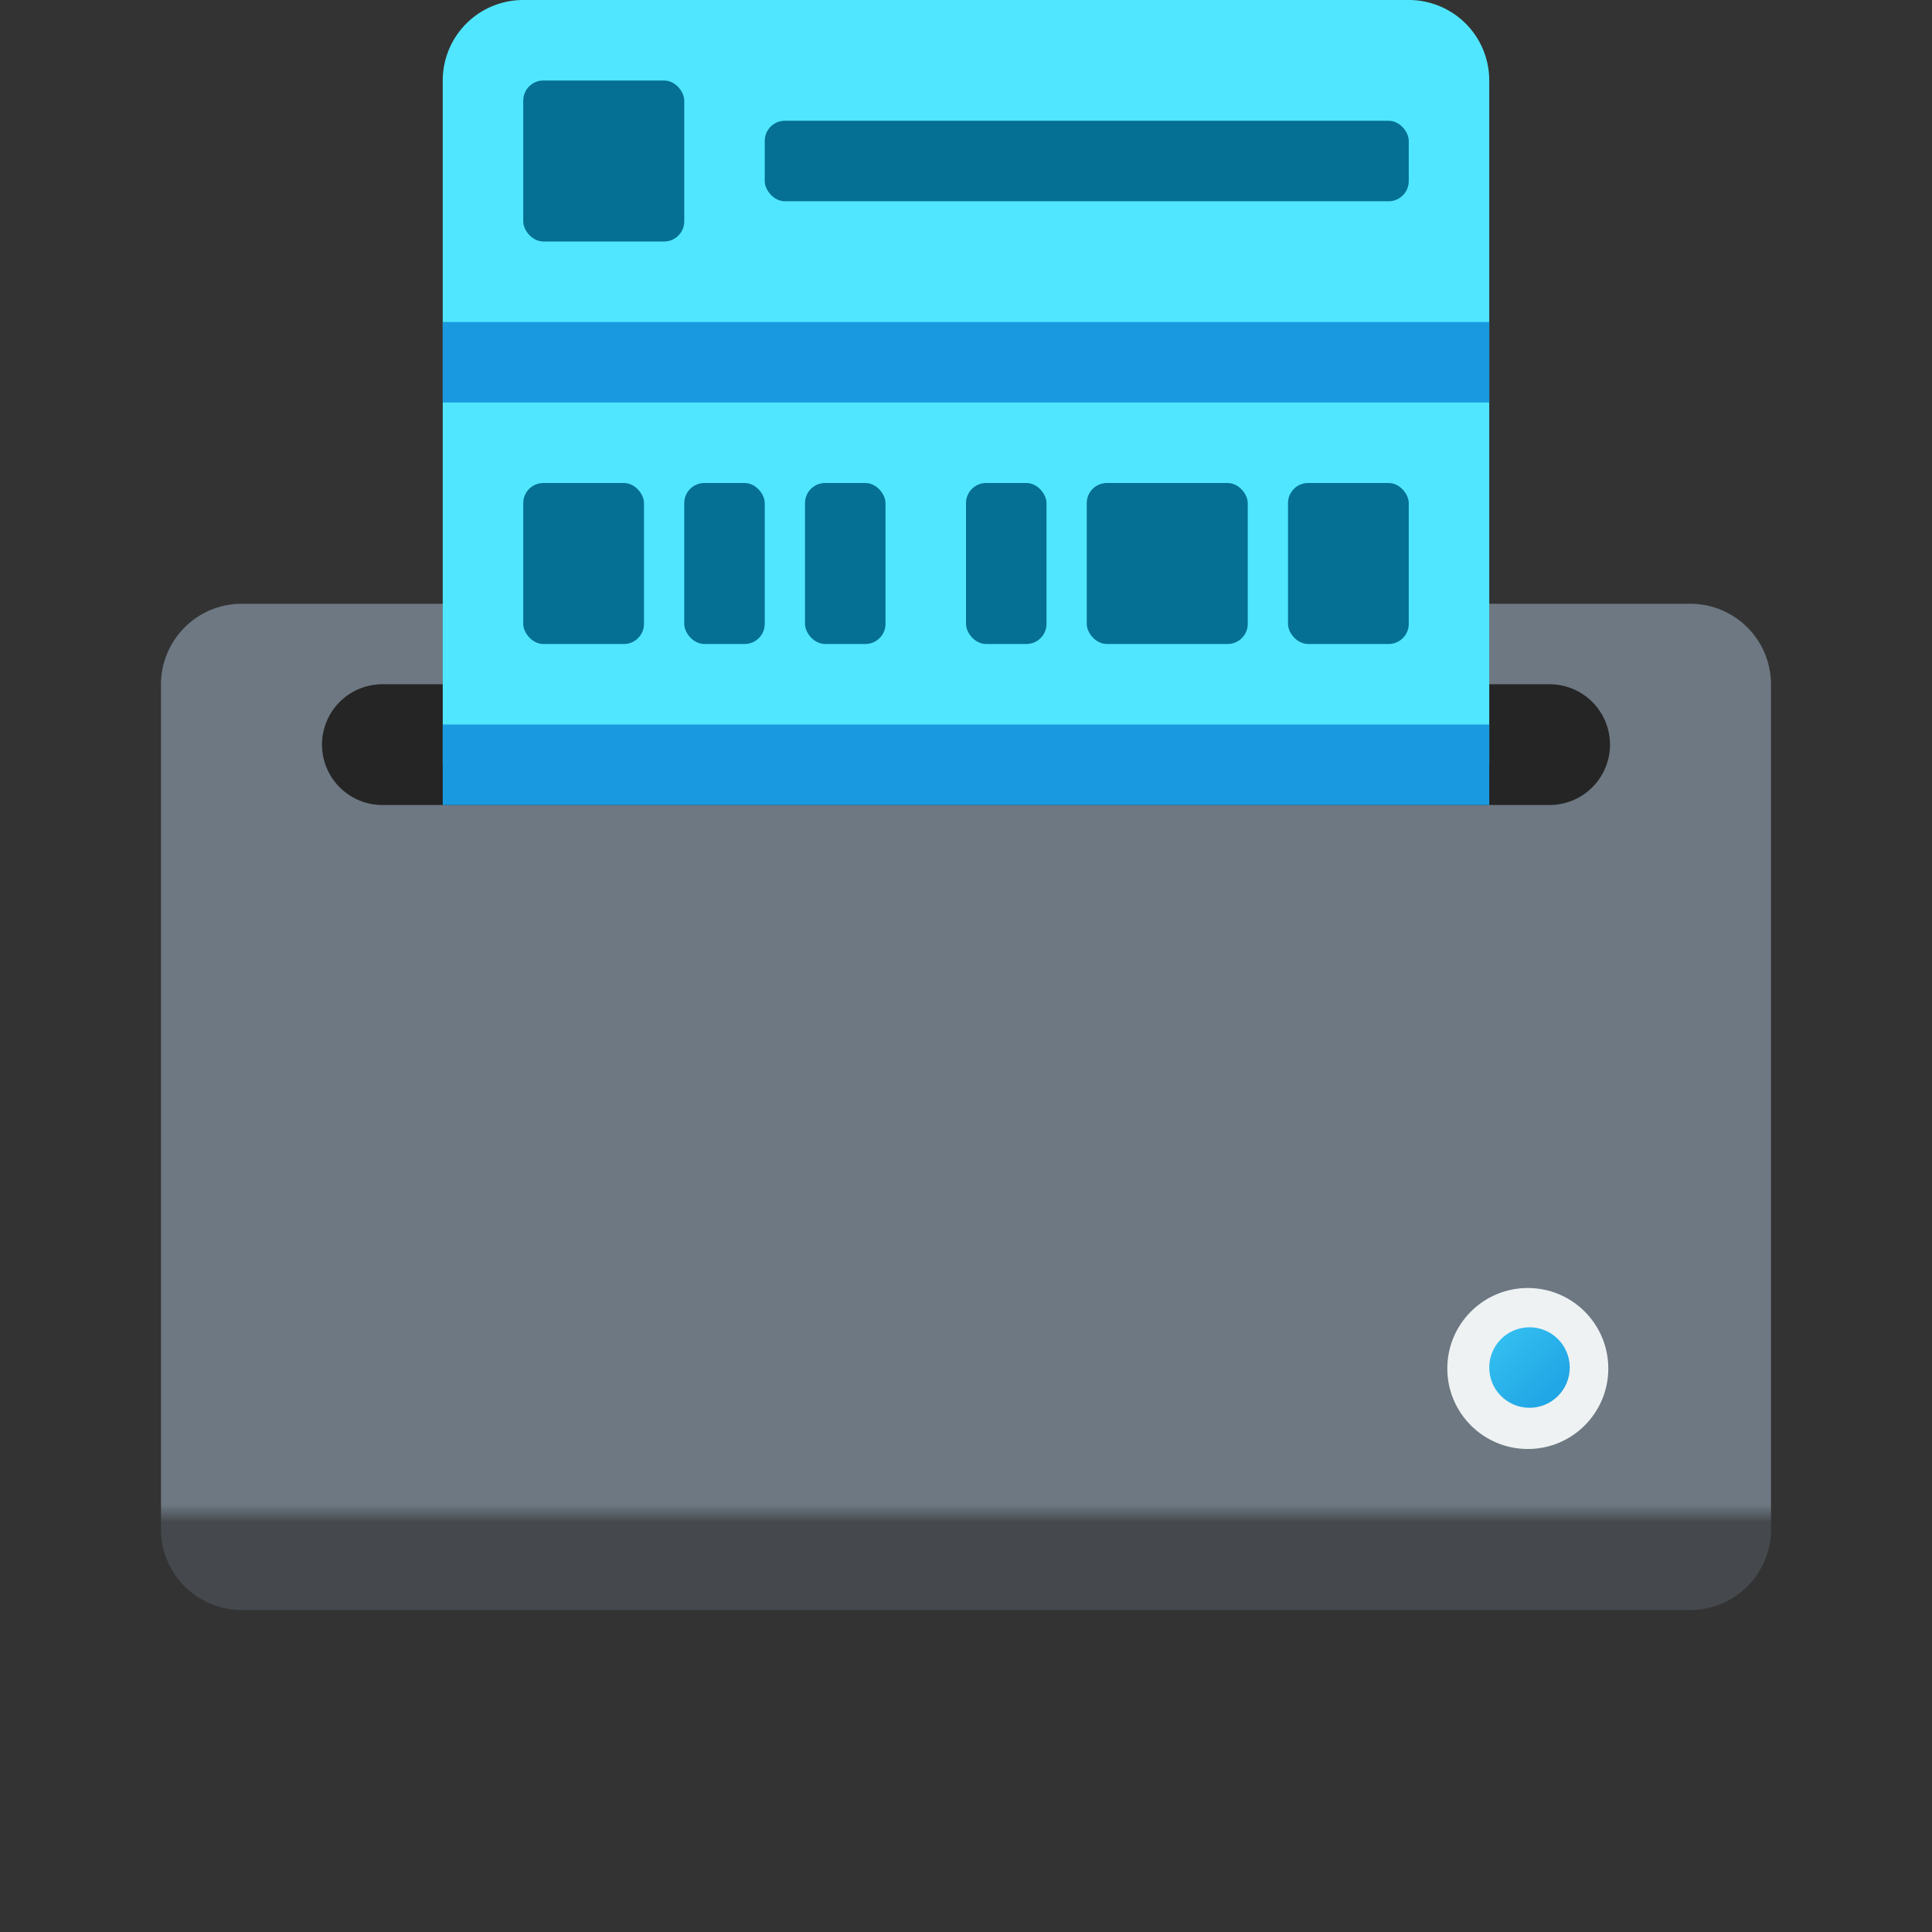 <svg xmlns="http://www.w3.org/2000/svg" data-name="Слой 1" viewBox="0 0 48 48"><rect x="0" y="0" width="48" height="48" fill="#333333" stroke="none"/><defs><linearGradient id="j~jwe0fgWyQU3Cpzvzoo2a" x1="24" x2="24" y1="441.216" y2="416.1" data-name="Безымянный градиент 58" gradientTransform="matrix(1 0 0 -1 0 456)" gradientUnits="userSpaceOnUse"><stop offset=".9" stop-color="#6d7882"/><stop offset=".917" stop-color="#45494d"/></linearGradient><linearGradient id="j~jwe0fgWyQU3Cpzvzoo2b" x1="37.325" x2="38.813" y1="422.699" y2="421.211" data-name="Безымянный градиент 57" gradientTransform="matrix(1 0 0 -1 0 456)" gradientUnits="userSpaceOnUse"><stop offset="0" stop-color="#32bdef"/><stop offset="1" stop-color="#1ea2e4"/></linearGradient></defs><path fill="url(#j~jwe0fgWyQU3Cpzvzoo2a)" d="M42,40H6a2.006,2.006,0,0,1-2-2V17a2.006,2.006,0,0,1,2-2H42a2.006,2.006,0,0,1,2,2V38A2.006,2.006,0,0,1,42,40Z"/><path fill="#252525" d="M9.5,17h29A1.501,1.501,0,0,1,40,18.5h0A1.501,1.501,0,0,1,38.5,20H9.5A1.501,1.501,0,0,1,8,18.5H8A1.501,1.501,0,0,1,9.5,17Z"/><path fill="#50e6ff" d="M13,0H35a1.999,1.999,0,0,1,2,2V19H11V2A1.999,1.999,0,0,1,13,0Z"/><rect width="26" height="2" x="11" y="18" fill="#199ae0"/><rect width="26" height="2" x="11" y="8" fill="#199ae0"/><circle cx="37.958" cy="34" r="2" fill="#eef2f3"/><circle cx="38" cy="33.976" r="1" fill="url(#j~jwe0fgWyQU3Cpzvzoo2b)"/><rect width="4" height="4" x="13" y="2" fill="#057093" rx=".5"/><rect width="3" height="4" x="13" y="12" fill="#057093" rx=".5"/><rect width="2" height="4" x="17" y="12" fill="#057093" rx=".5"/><rect width="2" height="4" x="20" y="12" fill="#057093" rx=".5"/><rect width="2" height="4" x="24" y="12" fill="#057093" rx=".5"/><rect width="3" height="4" x="32" y="12" fill="#057093" rx=".5"/><rect width="4" height="4" x="27" y="12" fill="#057093" rx=".5"/><rect width="16" height="2" x="19" y="3" fill="#057093" rx=".5"/></svg>